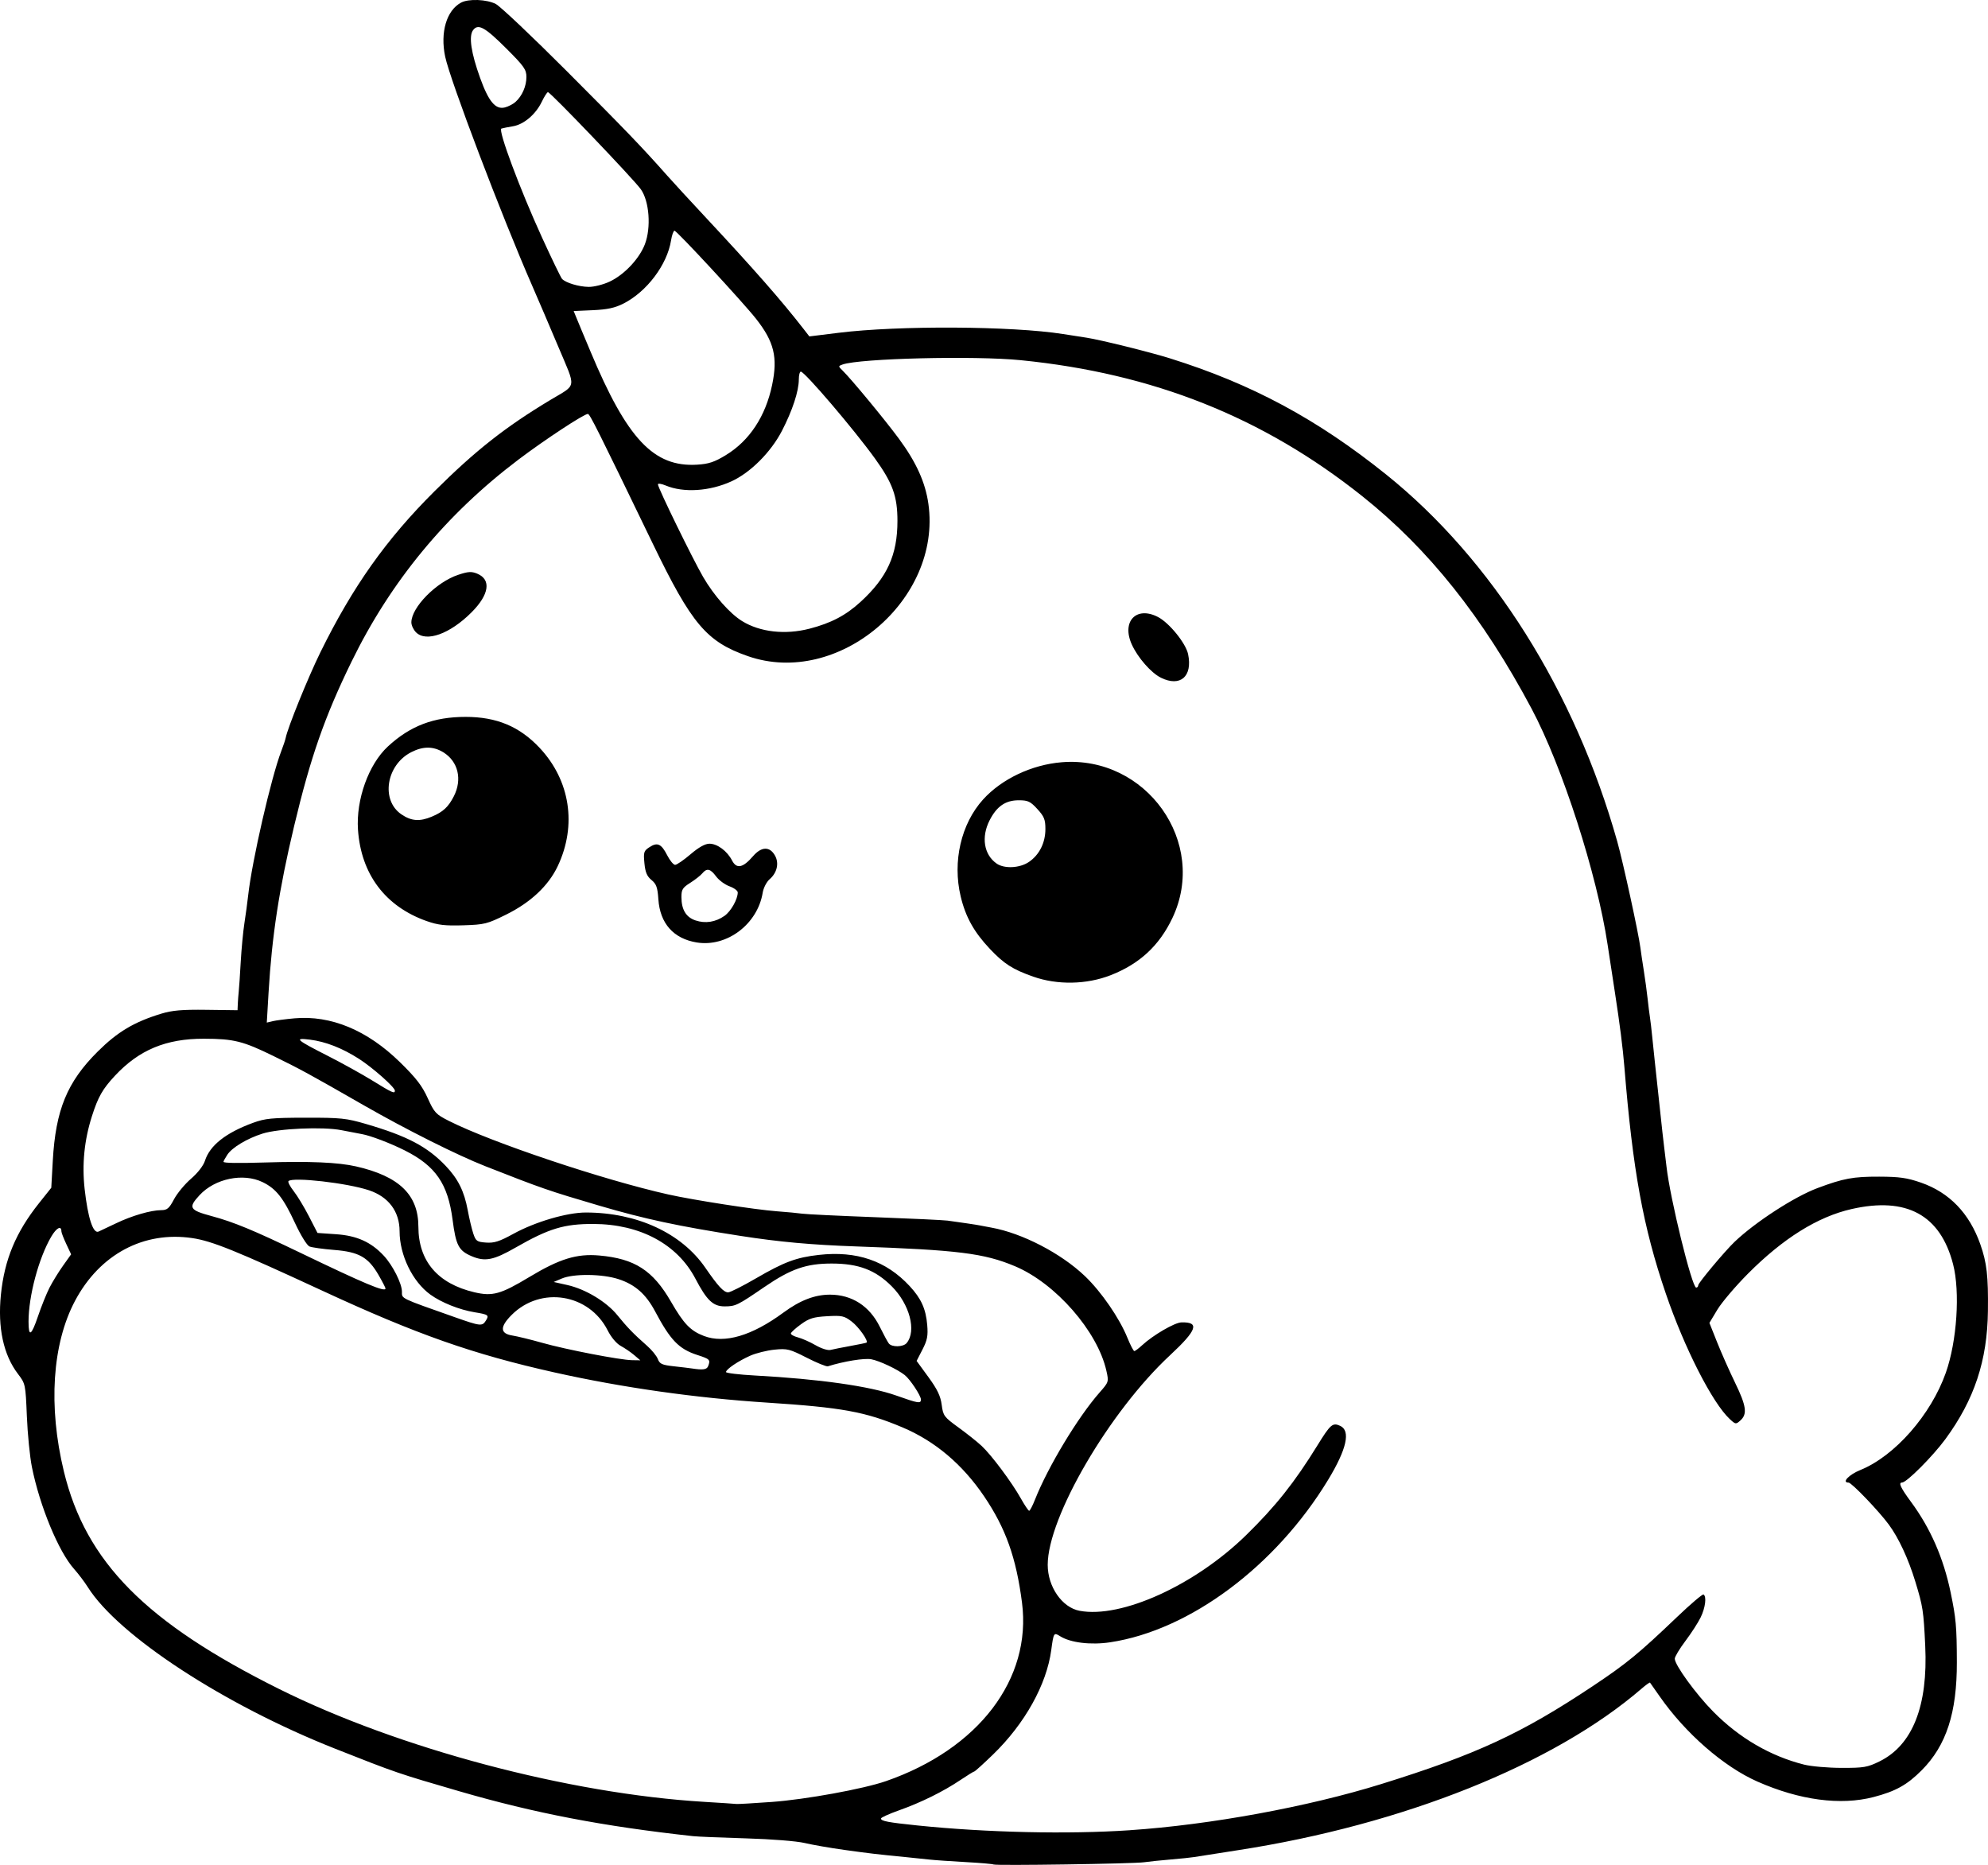 <?xml version="1.0" encoding="UTF-8" standalone="no"?>
<!-- Created with Inkscape (http://www.inkscape.org/) -->

<svg
   width="223.978mm"
   height="210.085mm"
   viewBox="0 0 223.978 210.085"
   version="1.1"
   id="svg1"
   xml:space="preserve"
   xmlns="http://www.w3.org/2000/svg"
   xmlns:svg="http://www.w3.org/2000/svg"><defs
     id="defs1" /><g
     id="layer1"
     transform="translate(-593.094,94.383)"><path
       style="fill:#000000"
       d="m 705.034,115.653 c -0.062,-0.059 -1.482,-0.182 -3.156,-0.274 -1.673,-0.092 -3.519,-0.22 -4.101,-0.286 -0.582,-0.066 -1.773,-0.189 -2.646,-0.275 -3.24,-0.317 -4.034,-0.41 -6.879,-0.806 -1.601,-0.222 -3.625,-0.574 -4.498,-0.781 -0.911,-0.216 -3.73,-0.439 -6.615,-0.523 -2.765,-0.081 -5.444,-0.193 -5.953,-0.248 -10.127,-1.108 -17.859,-2.592 -26.326,-5.053 -6.953,-2.021 -7.156,-2.09 -14.023,-4.806 -12.502,-4.945 -24.409,-12.725 -27.853,-18.199 -0.366,-0.582 -1.062,-1.502 -1.547,-2.044 -1.746,-1.953 -3.863,-7.072 -4.749,-11.484 -0.23,-1.146 -0.486,-3.722 -0.568,-5.725 -0.148,-3.598 -0.16,-3.656 -1.005,-4.763 -1.635,-2.143 -2.296,-5.22 -1.919,-8.925 0.404,-3.968 1.682,-7.03 4.304,-10.32 l 1.372,-1.721 0.17,-3.041 c 0.319,-5.727 1.615,-8.877 5.059,-12.302 2.241,-2.228 4.1,-3.335 7.171,-4.271 1.225,-0.373 2.348,-0.469 5.078,-0.433 l 3.506,0.046 0.03,-0.714 c 0.017,-0.392 0.064,-1.011 0.104,-1.375 0.041,-0.364 0.143,-1.873 0.226,-3.354 0.084,-1.481 0.27,-3.445 0.415,-4.366 0.144,-0.92 0.335,-2.328 0.423,-3.128 0.427,-3.87 2.596,-13.312 3.737,-16.272 0.225,-0.582 0.444,-1.24 0.488,-1.463 0.227,-1.156 2.544,-6.869 3.913,-9.65 3.645,-7.405 7.419,-12.73 12.855,-18.139 4.598,-4.575 7.983,-7.241 13.084,-10.304 2.989,-1.795 2.897,-1.157 0.864,-5.975 -0.977,-2.316 -2.3,-5.406 -2.939,-6.867 -3.462,-7.912 -9.249,-23.147 -9.81,-25.824 -0.572,-2.729 0.158,-5.2 1.795,-6.076 0.849,-0.454 2.891,-0.373 3.911,0.155 0.506,0.262 4.083,3.644 7.949,7.516 6.618,6.627 8.531,8.616 11.353,11.803 0.644,0.728 2.616,2.871 4.382,4.762 5.389,5.774 8.501,9.32 10.983,12.515 l 0.661,0.852 3.307,-0.409 c 6.763,-0.835 19.513,-0.765 25.268,0.139 0.873,0.137 2.064,0.322 2.646,0.412 1.573,0.241 7.122,1.615 9.406,2.329 9.208,2.879 16.585,6.843 24.369,13.094 11.914,9.568 21.263,24.417 26.028,41.34 0.649,2.306 2.401,10.339 2.602,11.935 0.06,0.479 0.234,1.646 0.385,2.591 0.151,0.946 0.346,2.375 0.432,3.175 0.086,0.8 0.206,1.753 0.265,2.117 0.06,0.364 0.177,1.376 0.262,2.249 0.084,0.873 0.208,2.064 0.275,2.646 0.067,0.582 0.311,2.844 0.542,5.027 0.23,2.183 0.461,4.266 0.513,4.63 0.052,0.364 0.174,1.376 0.271,2.249 0.396,3.563 2.865,13.626 3.343,13.626 0.127,0 0.232,-0.12 0.232,-0.266 0,-0.262 3.014,-3.86 4.099,-4.893 2.339,-2.229 6.728,-5.073 9.336,-6.05 2.921,-1.094 4.022,-1.298 6.957,-1.288 2.286,0.008 3.146,0.131 4.708,0.674 3.196,1.111 5.452,3.455 6.678,6.938 0.738,2.096 0.907,3.578 0.859,7.53 -0.067,5.572 -1.531,9.982 -4.788,14.42 -1.42,1.936 -4.372,4.895 -4.883,4.895 -0.441,0 -0.173,0.58 1.008,2.182 2.191,2.972 3.655,6.318 4.461,10.193 0.608,2.922 0.69,3.848 0.701,7.865 0.015,5.694 -1.184,9.382 -3.957,12.169 -1.644,1.653 -2.937,2.372 -5.42,3.019 -3.728,0.971 -8.334,0.358 -13.088,-1.74 -3.819,-1.686 -8.134,-5.452 -11.043,-9.637 -0.546,-0.786 -1.024,-1.466 -1.061,-1.512 -0.037,-0.045 -0.467,0.262 -0.955,0.683 -9.893,8.531 -26.872,15.325 -45.47,18.194 -2.401,0.37 -4.626,0.719 -4.944,0.774 -0.318,0.056 -1.508,0.179 -2.646,0.274 -1.137,0.095 -2.485,0.235 -2.994,0.311 -1.132,0.169 -16.794,0.4 -16.953,0.249 z m 15.365,-3.865 c 9.035,-0.607 20.057,-2.63 28.31,-5.197 10.721,-3.334 15.802,-5.685 23.812,-11.019 3.825,-2.547 5.178,-3.656 9.524,-7.807 1.527,-1.459 2.867,-2.597 2.977,-2.529 0.367,0.227 0.205,1.501 -0.328,2.588 -0.29,0.592 -1.064,1.788 -1.72,2.658 -0.656,0.87 -1.192,1.765 -1.192,1.987 0,0.708 2.372,3.973 4.328,5.956 2.933,2.973 6.434,5.015 10.243,5.975 0.79,0.199 2.686,0.365 4.214,0.368 2.512,0.006 2.922,-0.064 4.281,-0.731 3.724,-1.829 5.474,-6.251 5.151,-13.02 -0.19,-3.973 -0.257,-4.412 -1.115,-7.229 -0.78,-2.562 -1.87,-4.909 -2.986,-6.426 -1.127,-1.532 -4.196,-4.733 -4.538,-4.733 -0.804,0 0.031,-0.89 1.33,-1.416 3.88,-1.574 7.955,-6.213 9.633,-10.966 1.251,-3.545 1.621,-9.105 0.813,-12.221 -1.439,-5.553 -5.243,-7.618 -11.439,-6.209 -3.818,0.868 -7.709,3.297 -11.682,7.292 -1.4,1.407 -2.946,3.228 -3.438,4.045 l -0.893,1.486 0.869,2.182 c 0.478,1.2 1.386,3.245 2.017,4.544 1.273,2.619 1.407,3.54 0.616,4.255 -0.517,0.468 -0.552,0.463 -1.219,-0.157 -1.952,-1.816 -5.114,-8.025 -7.197,-14.133 -2.558,-7.502 -3.716,-13.84 -4.666,-25.532 -0.172,-2.115 -0.52,-4.856 -1.059,-8.334 -0.226,-1.455 -0.598,-3.896 -0.829,-5.424 -1.202,-7.98 -5.097,-20.07 -8.567,-26.591 -5.482,-10.302 -11.597,-17.978 -19.06,-23.925 -11.178,-8.908 -23.566,-13.842 -38.495,-15.332 -5.213,-0.52 -18.141,-0.206 -20.081,0.489 -0.489,0.175 -0.488,0.192 0.02,0.689 0.977,0.954 4.761,5.531 6.328,7.654 1.962,2.658 2.991,4.933 3.332,7.364 1.515,10.817 -10.183,20.678 -20.337,17.144 -4.652,-1.619 -6.333,-3.605 -10.702,-12.642 -6.261,-12.951 -7.109,-14.644 -7.328,-14.644 -0.44,0 -4.871,2.914 -7.812,5.137 -8.164,6.172 -14.394,13.713 -18.818,22.776 -3.023,6.193 -4.615,10.753 -6.467,18.521 -1.69,7.087 -2.502,12.382 -2.877,18.738 l -0.2,3.393 0.666,-0.16 c 0.366,-0.088 1.468,-0.231 2.448,-0.319 4.107,-0.367 8.197,1.331 11.88,4.931 1.82,1.779 2.502,2.66 3.131,4.048 0.749,1.651 0.915,1.83 2.399,2.579 4.82,2.433 17.408,6.652 24.729,8.287 2.809,0.628 9.788,1.709 12.171,1.887 1.164,0.087 2.474,0.211 2.91,0.275 0.437,0.065 4.106,0.241 8.155,0.393 4.049,0.151 7.74,0.325 8.202,0.386 1.146,0.151 3.456,0.494 3.619,0.538 0.073,0.019 0.668,0.132 1.323,0.25 3.481,0.628 7.845,2.891 10.542,5.465 1.843,1.759 3.884,4.722 4.789,6.954 0.333,0.819 0.681,1.49 0.775,1.49 0.094,0 0.485,-0.292 0.87,-0.648 1.23,-1.141 3.669,-2.562 4.432,-2.584 2.09,-0.059 1.77,0.87 -1.273,3.697 -6.837,6.35 -13.786,18.253 -13.786,23.615 0,2.471 1.62,4.808 3.59,5.177 4.712,0.884 12.997,-2.879 18.768,-8.525 3.328,-3.256 5.448,-5.925 8.035,-10.116 1.464,-2.371 1.708,-2.581 2.556,-2.194 1.204,0.549 0.739,2.63 -1.361,6.09 -5.901,9.719 -15.577,16.933 -24.537,18.291 -2.195,0.333 -4.501,0.052 -5.666,-0.689 -0.693,-0.441 -0.723,-0.394 -0.985,1.565 -0.521,3.89 -2.981,8.303 -6.556,11.764 -1.09,1.055 -2.044,1.918 -2.119,1.918 -0.075,0 -0.774,0.43 -1.553,0.954 -1.919,1.294 -4.44,2.54 -6.906,3.414 -1.128,0.4 -2.051,0.818 -2.051,0.928 0,0.289 0.807,0.442 4.101,0.781 7.827,0.804 16.938,1.009 23.945,0.538 z M 709.5,15.635 c -2.317,-0.818 -3.288,-1.44 -4.884,-3.129 -1.787,-1.891 -2.738,-3.601 -3.289,-5.914 -0.934,-3.922 0.047,-8.169 2.521,-10.907 2.093,-2.316 5.485,-3.925 8.862,-4.201 9.529,-0.779 16.512,9.048 12.471,17.552 -1.479,3.112 -3.698,5.166 -6.956,6.438 -2.711,1.059 -6.009,1.12 -8.725,0.161 z M 709.022,2.712 c 1.173,-0.801 1.852,-2.158 1.852,-3.704 0,-1.071 -0.139,-1.416 -0.906,-2.253 -0.789,-0.861 -1.059,-0.988 -2.097,-0.988 -1.488,0 -2.476,0.678 -3.281,2.254 -0.966,1.891 -0.647,3.87 0.785,4.873 0.872,0.611 2.613,0.523 3.647,-0.182 z M 671.583,11.784 c -2.611,-0.431 -4.129,-2.142 -4.314,-4.863 -0.092,-1.345 -0.227,-1.725 -0.777,-2.174 -0.506,-0.414 -0.697,-0.868 -0.795,-1.892 -0.118,-1.229 -0.069,-1.387 0.561,-1.8 0.902,-0.591 1.345,-0.389 2.011,0.916 0.301,0.589 0.7,1.071 0.888,1.071 0.188,0 0.969,-0.536 1.736,-1.191 0.928,-0.792 1.642,-1.191 2.131,-1.191 0.888,0 1.994,0.82 2.547,1.889 0.51,0.986 1.222,0.84 2.368,-0.487 0.946,-1.095 1.882,-1.119 2.473,-0.061 0.478,0.854 0.234,1.929 -0.604,2.657 -0.347,0.301 -0.694,0.974 -0.782,1.514 -0.577,3.557 -4.047,6.172 -7.444,5.611 z m 3.139,-2.999 c 0.718,-0.501 1.491,-1.87 1.491,-2.638 0,-0.194 -0.42,-0.504 -0.933,-0.689 -0.513,-0.185 -1.19,-0.686 -1.505,-1.111 -0.65,-0.879 -1.044,-0.965 -1.561,-0.341 -0.198,0.238 -0.807,0.716 -1.355,1.062 -0.864,0.545 -0.996,0.76 -0.992,1.618 0.006,1.408 0.526,2.263 1.591,2.617 1.116,0.371 2.252,0.191 3.264,-0.516 z m -33.553,0.593 c -4.667,-1.649 -7.405,-5.293 -7.743,-10.304 -0.228,-3.39 1.198,-7.357 3.365,-9.362 2.516,-2.328 5.168,-3.338 8.768,-3.338 3.483,0 6.064,1.079 8.322,3.478 3.453,3.67 4.231,8.73 2.051,13.334 -1.045,2.207 -3.044,4.087 -5.797,5.45 -2.154,1.067 -2.447,1.141 -4.843,1.216 -2.06,0.065 -2.852,-0.027 -4.124,-0.476 z m 0.581,-11.769 c 1.257,-0.525 1.858,-1.082 2.477,-2.294 0.968,-1.897 0.487,-3.917 -1.177,-4.946 -1.129,-0.698 -2.282,-0.705 -3.623,-0.02 -2.823,1.44 -3.452,5.411 -1.11,7.003 1.125,0.765 2.054,0.834 3.434,0.258 z m 82.141,-15.646 c -1.108,-0.546 -2.612,-2.264 -3.285,-3.752 -1.171,-2.589 0.509,-4.353 2.946,-3.093 1.278,0.661 3.146,2.964 3.4,4.193 0.52,2.515 -0.879,3.728 -3.062,2.652 z m -83.926,-5.114 c -0.291,-0.291 -0.527,-0.797 -0.525,-1.124 0.012,-1.698 2.807,-4.534 5.275,-5.354 1.132,-0.376 1.498,-0.398 2.147,-0.129 1.605,0.665 1.353,2.36 -0.648,4.361 -2.43,2.43 -5.104,3.391 -6.249,2.246 z m 40.084,131.756 c 3.794,-0.273 10.326,-1.464 12.865,-2.345 10.429,-3.619 16.434,-11.499 15.324,-20.107 -0.653,-5.066 -1.837,-8.387 -4.27,-11.979 -2.443,-3.607 -5.54,-6.221 -9.204,-7.766 -4.17,-1.759 -6.812,-2.242 -15.244,-2.787 -8.067,-0.522 -16.313,-1.692 -23.945,-3.398 -9.207,-2.058 -15.556,-4.293 -26.194,-9.221 -9.682,-4.485 -12.397,-5.584 -14.615,-5.913 -5.485,-0.816 -10.433,1.827 -13.214,7.057 -2.577,4.846 -3.038,11.885 -1.262,19.225 2.469,10.202 9.228,17.031 24.263,24.516 13.462,6.702 32.64,11.792 47.888,12.708 1.855,0.112 3.493,0.219 3.638,0.24 0.146,0.02 1.931,-0.083 3.969,-0.23 z m 29.653,-34.058 c 1.455,-3.686 4.839,-9.295 7.277,-12.066 1.039,-1.18 1.046,-1.203 0.766,-2.45 -0.997,-4.448 -5.726,-9.854 -10.3,-11.775 -3.479,-1.461 -6.417,-1.827 -17.871,-2.229 -5.093,-0.179 -8.676,-0.505 -13.097,-1.193 -6.972,-1.085 -10.742,-1.894 -15.883,-3.405 -5.707,-1.678 -6.43,-1.928 -12.825,-4.441 -3.163,-1.243 -8.896,-4.115 -13.652,-6.84 -6.245,-3.578 -7.103,-4.046 -10.161,-5.544 -3.495,-1.713 -4.505,-1.966 -7.891,-1.974 -4.252,-0.011 -7.294,1.252 -10.006,4.153 -1.404,1.501 -1.911,2.391 -2.608,4.573 -0.86,2.693 -1.132,5.413 -0.821,8.206 0.363,3.253 0.956,5.065 1.568,4.792 0.244,-0.109 1.139,-0.532 1.988,-0.94 1.758,-0.845 3.903,-1.469 5.07,-1.473 0.673,-0.003 0.893,-0.19 1.442,-1.225 0.357,-0.672 1.22,-1.714 1.919,-2.315 0.752,-0.647 1.391,-1.471 1.566,-2.019 0.555,-1.738 2.345,-3.151 5.412,-4.276 1.368,-0.501 2.12,-0.575 5.932,-0.58 3.976,-0.006 4.584,0.058 6.815,0.71 4.635,1.355 6.89,2.541 8.967,4.717 1.396,1.463 2.087,2.854 2.484,5 0.173,0.938 0.455,2.122 0.626,2.632 0.283,0.843 0.412,0.933 1.44,1.008 0.914,0.066 1.502,-0.122 3.077,-0.987 2.467,-1.354 6.039,-2.403 8.173,-2.4 5.763,0.007 10.76,2.317 13.447,6.216 1.453,2.108 2.074,2.778 2.578,2.778 0.23,0 1.641,-0.711 3.136,-1.58 3.176,-1.846 4.535,-2.352 7.076,-2.638 4.268,-0.48 7.588,0.66 10.237,3.515 1.296,1.397 1.823,2.562 1.976,4.373 0.104,1.226 0.01,1.714 -0.534,2.771 l -0.66,1.283 1.328,1.82 c 1.009,1.383 1.369,2.134 1.498,3.124 0.161,1.235 0.261,1.369 1.89,2.552 0.946,0.686 2.119,1.62 2.608,2.076 1.117,1.041 3.399,4.098 4.42,5.921 0.428,0.764 0.849,1.389 0.936,1.389 0.087,1.48e-4 0.382,-0.565 0.655,-1.257 z M 696.851,63.272 c 0,-0.432 -1.217,-2.271 -1.82,-2.751 -0.821,-0.653 -2.845,-1.609 -3.778,-1.784 -0.779,-0.146 -3.066,0.225 -4.888,0.793 -0.165,0.051 -1.236,-0.384 -2.381,-0.968 -1.927,-0.982 -2.197,-1.05 -3.628,-0.907 -0.85,0.085 -2.076,0.389 -2.724,0.675 -1.35,0.597 -2.742,1.535 -2.742,1.847 0,0.117 1.459,0.292 3.241,0.389 7.266,0.395 12.965,1.203 15.941,2.259 2.481,0.881 2.778,0.929 2.778,0.448 z m -23.973,-3.763 c 0.275,-0.717 0.198,-0.796 -1.228,-1.257 -2.061,-0.666 -3.023,-1.659 -4.743,-4.9 -1.038,-1.954 -2.257,-3.03 -4.124,-3.639 -1.834,-0.599 -5.075,-0.634 -6.397,-0.07 l -0.91,0.388 1.535,0.343 c 2.048,0.458 4.415,1.885 5.638,3.398 1.099,1.359 1.866,2.15 3.338,3.44 0.538,0.471 1.088,1.146 1.222,1.501 0.208,0.548 0.474,0.669 1.781,0.812 0.845,0.092 1.774,0.204 2.065,0.249 1.242,0.192 1.673,0.129 1.824,-0.265 z m -8.336,-1.243 c -0.38,-0.323 -1.058,-0.786 -1.506,-1.029 -0.488,-0.265 -1.083,-0.971 -1.482,-1.759 -2.096,-4.135 -7.542,-5.01 -10.815,-1.736 -1.341,1.341 -1.317,2.097 0.073,2.319 0.581,0.093 2.099,0.464 3.373,0.825 2.687,0.76 8.772,1.935 10.122,1.955 l 0.926,0.013 z m 24.372,-1.029 c 0.946,-0.171 1.758,-0.339 1.805,-0.373 0.247,-0.179 -0.868,-1.764 -1.671,-2.376 -0.839,-0.64 -1.095,-0.695 -2.763,-0.601 -1.534,0.087 -2.023,0.237 -2.948,0.907 -0.61,0.442 -1.123,0.907 -1.14,1.034 -0.017,0.127 0.345,0.328 0.804,0.447 0.459,0.119 1.352,0.515 1.984,0.881 0.651,0.376 1.379,0.606 1.679,0.529 0.291,-0.075 1.303,-0.276 2.249,-0.447 z m 6.33,-0.328 c 1.129,-1.361 0.337,-4.371 -1.683,-6.391 -1.844,-1.844 -3.738,-2.562 -6.764,-2.564 -2.864,-0.002 -4.603,0.604 -7.583,2.643 -3.034,2.076 -3.243,2.178 -4.472,2.182 -1.305,0.005 -2.013,-0.665 -3.3,-3.122 -2.039,-3.89 -6.235,-6.142 -11.48,-6.161 -3.314,-0.012 -5.024,0.506 -8.783,2.661 -2.48,1.422 -3.434,1.61 -4.937,0.974 -1.472,-0.623 -1.782,-1.213 -2.158,-4.11 -0.527,-4.05 -1.906,-6.054 -5.368,-7.8 -1.603,-0.809 -3.881,-1.678 -4.834,-1.845 -0.364,-0.064 -1.41,-0.264 -2.325,-0.445 -2.073,-0.41 -7.075,-0.191 -8.897,0.389 -1.74,0.554 -3.422,1.566 -3.954,2.377 -0.239,0.365 -0.434,0.723 -0.434,0.797 0,0.143 1.605,0.169 4.63,0.077 5.108,-0.157 8.294,-0.019 10.319,0.444 4.852,1.11 7.006,3.197 7.01,6.79 0.005,3.872 2.173,6.411 6.306,7.385 2.045,0.482 2.965,0.227 6.19,-1.715 3.412,-2.055 5.345,-2.65 7.878,-2.427 3.999,0.352 6.047,1.671 8.087,5.208 1.442,2.499 2.189,3.276 3.712,3.858 2.324,0.888 5.397,-0.017 8.954,-2.635 1.88,-1.384 3.539,-2.022 5.251,-2.02 2.465,0.003 4.452,1.282 5.601,3.608 0.422,0.854 0.88,1.702 1.018,1.884 0.338,0.447 1.634,0.42 2.018,-0.043 z m -96.57,-6.241 c 0.335,-0.655 1.019,-1.767 1.521,-2.472 l 0.912,-1.282 -0.547,-1.163 c -0.301,-0.64 -0.547,-1.276 -0.547,-1.415 0,-0.707 -0.554,-0.42 -1.148,0.594 -1.414,2.413 -2.556,6.687 -2.556,9.565 0,1.787 0.312,1.615 1.058,-0.582 0.384,-1.13 0.971,-2.59 1.306,-3.245 z m 49.16,3.716 c 0.385,-0.616 0.29,-0.687 -1.254,-0.939 -1.728,-0.282 -3.753,-1.091 -5.007,-1.999 -2.002,-1.45 -3.459,-4.45 -3.459,-7.121 0,-2.226 -1.233,-3.882 -3.44,-4.622 -2.455,-0.823 -8.59,-1.523 -9.077,-1.036 -0.093,0.093 0.168,0.599 0.581,1.124 0.413,0.525 1.186,1.802 1.719,2.836 l 0.968,1.881 2.111,0.145 c 2.328,0.16 3.931,0.883 5.359,2.42 1.01,1.086 2.043,3.135 2.043,4.052 0,0.806 -0.276,0.673 5.953,2.871 2.89,1.02 3.094,1.043 3.503,0.388 z m -11.308,-3.618 c 0,-0.091 -0.352,-0.776 -0.783,-1.521 -1.16,-2.007 -2.214,-2.603 -4.992,-2.823 -1.262,-0.1 -2.519,-0.276 -2.793,-0.391 -0.278,-0.117 -0.99,-1.27 -1.615,-2.615 -1.332,-2.87 -2.146,-3.898 -3.666,-4.634 -2.193,-1.061 -5.361,-0.406 -7.098,1.467 -1.309,1.413 -1.152,1.685 1.367,2.362 2.468,0.664 4.708,1.59 9.922,4.1 7.314,3.522 9.657,4.506 9.657,4.055 z m 1.058,-22.287 c 0,-0.382 -2.504,-2.598 -4.059,-3.593 -1.883,-1.204 -3.743,-1.931 -5.512,-2.153 -1.838,-0.231 -1.583,-6.98e-4 2.03,1.836 1.601,0.814 3.863,2.068 5.027,2.787 2.208,1.364 2.514,1.501 2.514,1.122 z m 46.71,-52.039 c 2.449,-0.636 4.088,-1.497 5.759,-3.027 2.993,-2.74 4.152,-5.284 4.152,-9.113 0,-2.774 -0.534,-4.256 -2.531,-7.03 -2.356,-3.271 -7.92,-9.79 -8.355,-9.79 -0.124,0 -0.226,0.395 -0.226,0.878 0,1.319 -0.72,3.511 -1.906,5.8 -1.243,2.399 -3.545,4.702 -5.677,5.678 -2.464,1.128 -5.399,1.315 -7.417,0.471 -0.481,-0.201 -0.875,-0.259 -0.875,-0.128 0,0.388 3.937,8.447 5.104,10.448 1.222,2.095 2.99,4.095 4.38,4.954 2.013,1.244 4.862,1.566 7.592,0.857 z m -9.429,-19.551 c 2.668,-1.62 4.484,-4.373 5.222,-7.915 0.649,-3.114 0.224,-4.859 -1.813,-7.446 -1.475,-1.873 -8.927,-9.922 -9.186,-9.922 -0.118,0 -0.294,0.492 -0.39,1.093 -0.438,2.738 -2.728,5.777 -5.359,7.112 -0.969,0.492 -1.807,0.673 -3.446,0.747 l -2.165,0.097 0.284,0.701 c 0.156,0.386 0.435,1.058 0.619,1.495 0.184,0.437 0.633,1.508 0.999,2.381 4.117,9.841 7.118,13.025 11.999,12.73 1.31,-0.079 1.949,-0.291 3.237,-1.073 z m -13.071,-19.557 c 1.629,-0.762 3.335,-2.574 3.957,-4.204 0.718,-1.881 0.499,-4.845 -0.457,-6.19 -0.816,-1.148 -10.188,-10.944 -10.465,-10.939 -0.098,0.002 -0.41,0.486 -0.692,1.076 -0.681,1.421 -2.02,2.561 -3.251,2.765 -0.549,0.091 -1.134,0.208 -1.301,0.259 -0.416,0.127 2.08,6.818 4.589,12.302 1.099,2.401 2.107,4.485 2.241,4.63 0.405,0.441 1.877,0.885 2.998,0.903 0.59,0.01 1.644,-0.256 2.381,-0.601 z m -10.622,-20.232 c 0.751,-0.677 1.23,-1.773 1.23,-2.815 0,-0.829 -0.267,-1.21 -2.217,-3.16 -2.456,-2.456 -3.225,-2.883 -3.796,-2.107 -0.499,0.678 -0.22,2.556 0.799,5.382 0.959,2.659 1.732,3.582 2.78,3.32 0.393,-0.098 0.935,-0.377 1.204,-0.62 z"
       id="path314" /></g></svg>
